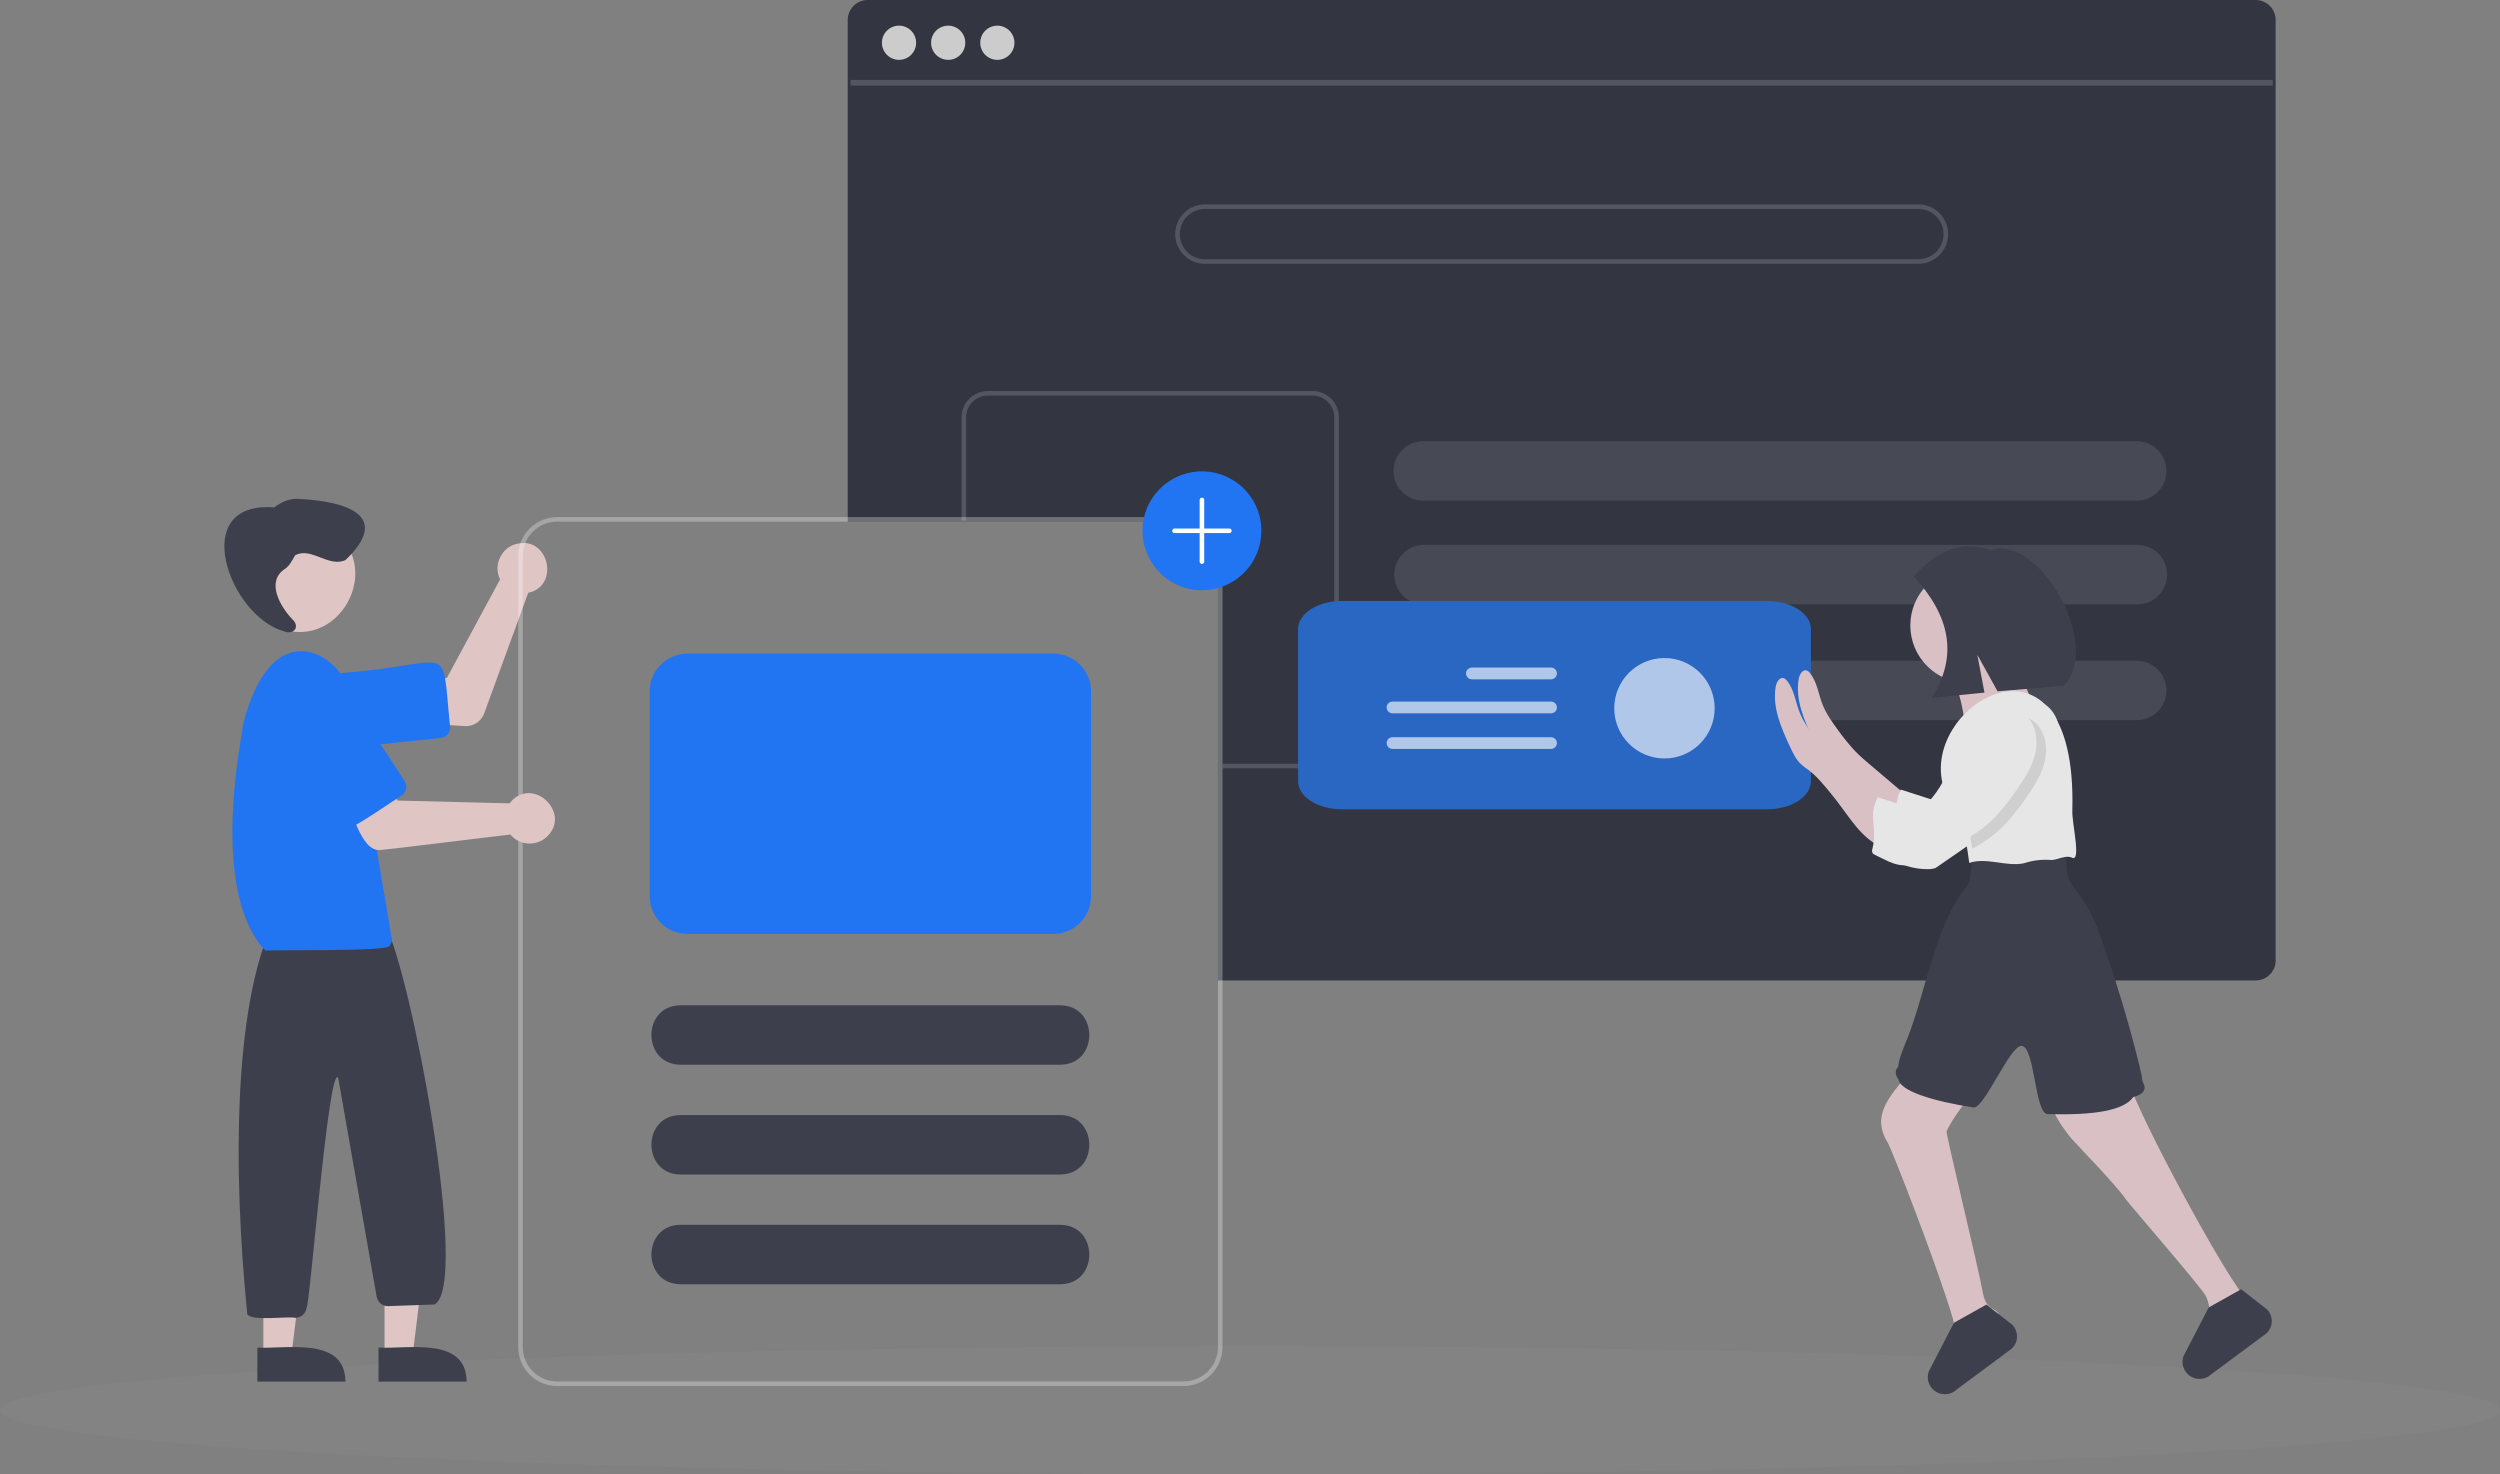 
<svg width="156" height="92" viewBox="0 0 156 92" fill="none" xmlns="http://www.w3.org/2000/svg">
<rect x="0" y="0" width="156" height="92" fill="#808080" stroke="none"/>
<ellipse opacity="0.03" cx="78" cy="88" rx="78" ry="4" fill="white"/>
<path d="M140.754 1.62229e-09H54.142C53.812 0 53.496 0.131 53.263 0.365C53.03 0.598 52.898 0.914 52.898 1.244V32.551H73.859C74.427 32.552 74.971 32.778 75.372 33.179C75.773 33.58 75.999 34.124 75.999 34.692V61.179H140.754C140.934 61.179 141.112 61.14 141.275 61.065C141.439 60.989 141.584 60.879 141.7 60.742C141.71 60.732 141.719 60.72 141.728 60.708C141.802 60.617 141.862 60.516 141.906 60.407C141.968 60.258 142 60.097 142 59.935V1.244C142 0.914 141.868 0.598 141.635 0.364C141.401 0.131 141.084 -1.68353e-05 140.754 1.62229e-09Z" fill="#333641"/>
<path d="M81.904 24.4H61.639C61.205 24.4 60.788 24.573 60.481 24.881C60.173 25.188 60.001 25.605 60 26.039V32.487H60.285V26.039C60.286 25.68 60.429 25.336 60.683 25.082C60.936 24.829 61.281 24.686 61.639 24.685H81.904C82.263 24.686 82.607 24.828 82.861 25.082C83.115 25.336 83.258 25.68 83.258 26.039V46.304C83.258 46.663 83.115 47.007 82.861 47.261C82.607 47.515 82.263 47.658 81.904 47.658H76.287V47.944H81.904C82.339 47.943 82.756 47.77 83.063 47.463C83.371 47.156 83.543 46.739 83.544 46.304V26.039C83.543 25.605 83.371 25.188 83.063 24.88C82.756 24.573 82.339 24.4 81.904 24.4Z" fill="#CCCCCC" fill-opacity="0.21"/>
<path d="M133.374 34H88.855C88.363 34 87.891 34.195 87.543 34.543C87.195 34.891 87 35.363 87 35.855C87 36.347 87.195 36.819 87.543 37.167C87.891 37.514 88.363 37.71 88.855 37.71H133.374C133.866 37.71 134.338 37.514 134.685 37.167C135.033 36.819 135.229 36.347 135.229 35.855C135.229 35.363 135.033 34.891 134.685 34.543C134.338 34.195 133.866 34 133.374 34Z" fill="white" fill-opacity="0.1"/>
<path d="M133.33 41.23H88.811C88.319 41.23 87.847 41.425 87.5 41.773C87.152 42.121 86.956 42.593 86.956 43.085C86.956 43.577 87.152 44.048 87.5 44.396C87.847 44.744 88.319 44.94 88.811 44.94H133.33C133.822 44.94 134.294 44.744 134.642 44.396C134.99 44.048 135.185 43.577 135.185 43.085C135.185 42.593 134.99 42.121 134.642 41.773C134.294 41.425 133.822 41.23 133.33 41.23Z" fill="white" fill-opacity="0.1"/>
<path d="M110.264 50.5H83.736C83.01 50.499 82.315 50.315 81.802 49.987C81.289 49.659 81.001 49.214 81 48.75V39.25C81.001 38.786 81.289 38.341 81.802 38.013C82.315 37.685 83.01 37.501 83.736 37.5H110.264C110.99 37.501 111.685 37.685 112.198 38.013C112.711 38.341 112.999 38.786 113 39.25V48.75C112.999 49.214 112.711 49.659 112.198 49.987C111.685 50.315 110.99 50.499 110.264 50.5Z" fill="#2967C2"/>
<path d="M141.821 4.987H53.075V5.343H141.821V4.987Z" fill="#CCCCCC" fill-opacity="0.21"/>
<path d="M56.099 3.735C56.688 3.735 57.166 3.257 57.166 2.668C57.166 2.079 56.688 1.601 56.099 1.601C55.509 1.601 55.032 2.079 55.032 2.668C55.032 3.257 55.509 3.735 56.099 3.735Z" fill="#CCCCCC"/>
<path d="M59.167 3.735C59.756 3.735 60.234 3.257 60.234 2.668C60.234 2.079 59.756 1.601 59.167 1.601C58.577 1.601 58.1 2.079 58.1 2.668C58.1 3.257 58.577 3.735 59.167 3.735Z" fill="#CCCCCC"/>
<path d="M62.234 3.735C62.824 3.735 63.301 3.257 63.301 2.668C63.301 2.079 62.824 1.601 62.234 1.601C61.645 1.601 61.167 2.079 61.167 2.668C61.167 3.257 61.645 3.735 62.234 3.735Z" fill="#CCCCCC"/>
<path d="M119.708 12.753H75.189C74.697 12.753 74.225 12.949 73.877 13.297C73.529 13.645 73.334 14.116 73.334 14.608C73.334 15.1 73.529 15.572 73.877 15.92C74.225 16.268 74.697 16.463 75.189 16.463H119.708C120.2 16.463 120.672 16.268 121.019 15.92C121.367 15.572 121.563 15.1 121.563 14.608C121.563 14.116 121.367 13.645 121.019 13.297C120.672 12.949 120.2 12.753 119.708 12.753ZM119.708 16.178H75.189C74.773 16.178 74.373 16.013 74.079 15.718C73.785 15.424 73.619 15.025 73.619 14.608C73.619 14.192 73.785 13.793 74.079 13.498C74.373 13.204 74.773 13.039 75.189 13.039H119.708C120.124 13.039 120.523 13.204 120.818 13.498C121.112 13.793 121.277 14.192 121.277 14.608C121.277 15.025 121.112 15.424 120.818 15.718C120.523 16.013 120.124 16.178 119.708 16.178Z" fill="#CCCCCC" fill-opacity="0.21"/>
<path d="M133.33 27.532H88.811C88.319 27.532 87.847 27.727 87.5 28.075C87.152 28.423 86.956 28.895 86.956 29.387C86.956 29.879 87.152 30.351 87.5 30.698C87.847 31.046 88.319 31.242 88.811 31.242H133.33C133.822 31.242 134.294 31.046 134.642 30.698C134.99 30.351 135.185 29.879 135.185 29.387C135.185 28.895 134.99 28.423 134.642 28.075C134.294 27.727 133.822 27.532 133.33 27.532Z" fill="white" fill-opacity="0.1"/>
<path d="M29.071 45.313C29 45.316 25.945 45.104 25.867 45.102L26.141 42.362L27.881 42.31L31.206 36.152C30.745 35.273 31.312 34.106 32.29 33.926C34.261 33.478 34.938 36.58 32.961 36.992L30.212 44.517C30.125 44.75 29.97 44.951 29.766 45.093C29.562 45.236 29.32 45.312 29.071 45.313Z" fill="#E0C5C5"/>
<path d="M21.018 46.724C18.111 46.731 17.856 42.338 20.77 42.029C28.473 41.563 27.498 39.628 28.083 45.335C28.101 45.505 28.051 45.674 27.944 45.807C27.837 45.939 27.683 46.024 27.513 46.042L21.271 46.711C21.187 46.719 21.102 46.724 21.018 46.724Z" fill="#2175F3"/>
<path d="M20.355 32.835C24.359 35.113 21.072 41.126 16.993 38.985C12.988 36.706 16.276 30.694 20.355 32.835Z" fill="#E0C5C5"/>
<path d="M23.995 84.589L25.745 84.589L26.577 77.841L23.995 77.841L23.995 84.589Z" fill="#E0C5C5"/>
<path d="M23.62 86.213L29.118 86.213C29.097 83.376 25.42 84.194 23.62 84.089L23.62 86.213Z" fill="#3D404C"/>
<path d="M16.433 84.589L18.182 84.589L19.014 77.841L16.433 77.841L16.433 84.589Z" fill="#E0C5C5"/>
<path d="M16.058 86.213L21.556 86.213C21.535 83.376 17.858 84.194 16.058 84.089L16.058 86.213Z" fill="#3D404C"/>
<path d="M18.421 82.233C17.998 82.117 15.701 82.467 15.43 82.007C14.483 72.516 14.693 63.229 16.795 58.125L24.022 57.683C25.638 60.633 29.353 80.21 27.112 81.4L24.23 81.502C24.066 81.508 23.905 81.457 23.774 81.357C23.643 81.258 23.55 81.116 23.511 80.957L21.101 67.242C20.5 66.403 19.32 81.685 19.125 81.628C19.1 81.797 19.015 81.95 18.886 82.061C18.756 82.172 18.591 82.233 18.421 82.233Z" fill="#3D404C"/>
<path d="M16.565 59.325C12.917 55.507 15.244 45.273 15.126 45.491C15.136 45.24 15.963 41.379 18.101 40.745C19.797 40.185 21.674 41.86 21.905 43.553L24.446 58.558C24.459 58.639 24.453 58.723 24.428 58.802C24.403 58.88 24.36 58.952 24.302 59.011C24.427 59.4 16.744 59.247 16.565 59.325Z" fill="#2175F3"/>
<path d="M17.75 35.52C18.07 35.317 18.228 34.97 18.415 34.653C19.397 34.093 20.526 35.448 21.566 34.942C24.504 32.121 21.484 31.289 18.777 31.141C18.138 31.062 17.594 31.289 17.111 31.663C11.705 31.25 14.297 38.438 17.709 39.388C18.312 39.652 18.764 39.118 18.232 38.632C17.497 37.862 16.587 36.311 17.75 35.52Z" fill="#3D404C"/>
<path d="M73.859 32.266H34.762C34.119 32.267 33.503 32.523 33.048 32.978C32.593 33.432 32.338 34.049 32.337 34.692V84.062C32.338 84.705 32.593 85.322 33.048 85.776C33.503 86.231 34.119 86.487 34.762 86.488H73.859C74.502 86.487 75.118 86.231 75.573 85.776C76.028 85.322 76.284 84.705 76.285 84.062V34.692C76.284 34.049 76.028 33.432 75.573 32.978C75.118 32.523 74.502 32.267 73.859 32.266ZM75.999 84.062C75.999 84.629 75.773 85.174 75.372 85.575C74.971 85.976 74.427 86.202 73.859 86.202H34.762C34.195 86.202 33.651 85.976 33.25 85.575C32.849 85.174 32.623 84.629 32.622 84.062V34.692C32.623 34.124 32.849 33.58 33.25 33.179C33.651 32.778 34.195 32.552 34.762 32.551H73.859C74.427 32.552 74.971 32.778 75.372 33.179C75.773 33.58 75.999 34.124 75.999 34.692V84.062Z" fill="white" fill-opacity="0.29"/>
<path d="M23.747 53.041C22.458 53.187 21.892 50.189 21.4 49.425L23.966 48.428L24.801 49.955L31.797 50.129C31.838 50.073 31.884 50.02 31.933 49.969C33.32 48.517 35.579 50.693 34.197 52.143C34.045 52.305 33.86 52.433 33.654 52.518C33.449 52.603 33.227 52.644 33.005 52.638C32.782 52.631 32.564 52.578 32.364 52.481C32.164 52.384 31.986 52.245 31.843 52.075C31.671 52.087 23.916 53.046 23.747 53.041Z" fill="#E0C5C5"/>
<path d="M21.846 51.61C21.417 52.023 18.123 46.22 17.883 46.056C16.218 43.469 20.137 40.915 21.83 43.488L25.254 48.75C25.346 48.893 25.379 49.067 25.343 49.233C25.308 49.4 25.208 49.545 25.066 49.639C24.91 49.712 21.956 51.767 21.846 51.61Z" fill="#2175F3"/>
<path d="M66.154 66.44H42.468C40.048 66.428 40.038 62.743 42.468 62.73H66.154C68.572 62.742 68.585 66.427 66.154 66.44Z" fill="#3D404C"/>
<path d="M66.154 73.289H42.468C40.048 73.277 40.038 69.592 42.468 69.579H66.154C68.572 69.59 68.585 73.276 66.154 73.289Z" fill="#3D404C"/>
<path d="M66.154 80.138H42.468C40.048 80.126 40.038 76.441 42.468 76.428H66.154C68.572 76.439 68.585 80.126 66.154 80.138Z" fill="#3D404C"/>
<path d="M75.001 36.832C74.267 36.832 73.55 36.615 72.94 36.207C72.329 35.8 71.854 35.22 71.573 34.542C71.292 33.864 71.219 33.118 71.362 32.399C71.505 31.679 71.859 31.018 72.377 30.499C72.896 29.98 73.557 29.627 74.277 29.484C74.997 29.341 75.743 29.414 76.42 29.695C77.098 29.976 77.678 30.451 78.085 31.061C78.493 31.672 78.711 32.389 78.711 33.123C78.71 34.106 78.318 35.049 77.623 35.745C76.927 36.44 75.984 36.831 75.001 36.832Z" fill="#2175F3"/>
<path d="M76.713 32.98H75.143V31.196C75.143 31.158 75.128 31.122 75.102 31.095C75.075 31.068 75.038 31.053 75.001 31.053C74.963 31.053 74.927 31.068 74.9 31.095C74.873 31.122 74.858 31.158 74.858 31.196V32.98H73.288C73.251 32.98 73.214 32.995 73.188 33.021C73.161 33.048 73.146 33.084 73.146 33.122C73.146 33.16 73.161 33.196 73.188 33.223C73.214 33.25 73.251 33.265 73.288 33.265H74.858V35.048C74.858 35.086 74.873 35.123 74.9 35.149C74.927 35.176 74.963 35.191 75.001 35.191C75.038 35.191 75.075 35.176 75.102 35.149C75.128 35.123 75.143 35.086 75.143 35.048V33.265H76.713C76.751 33.265 76.787 33.25 76.814 33.223C76.841 33.196 76.856 33.16 76.856 33.122C76.856 33.084 76.841 33.048 76.814 33.021C76.787 32.995 76.751 32.98 76.713 32.98Z" fill="white"/>
<path d="M65.726 58.278H42.896C42.271 58.278 41.673 58.029 41.232 57.588C40.79 57.147 40.542 56.548 40.541 55.924V43.139C40.542 42.515 40.79 41.916 41.232 41.475C41.673 41.034 42.271 40.785 42.896 40.785H65.726C66.35 40.785 66.948 41.034 67.39 41.475C67.831 41.916 68.079 42.515 68.08 43.139V55.924C68.079 56.548 67.831 57.147 67.39 57.588C66.948 58.029 66.35 58.278 65.726 58.278Z" fill="#2175F3"/>
<path d="M127.915 68.189C127.875 69.188 128.513 70.073 129.111 70.87C129.383 71.242 131.916 73.769 132.681 74.873C132.866 75.141 137.414 80.39 137.647 80.877C137.701 80.992 137.747 81.112 137.782 81.234C137.918 81.7 137.924 82.202 137.912 82.699V83.047C137.888 83.806 137.853 84.569 137.673 85.304C137.647 85.411 137.617 85.52 137.601 85.629C137.65 85.597 137.695 85.562 137.737 85.522L140.209 83.688L140.363 83.573C140.521 83.117 140.67 82.655 140.839 82.205C140.939 81.937 140.832 81.631 140.655 81.407C140.463 81.196 140.252 81.003 140.024 80.831C139.849 80.65 139.693 80.451 139.558 80.239C137.852 77.756 133.049 68.849 132.699 67.056C132.237 66.97 131.764 66.964 131.3 67.038L128.835 67.365C128.568 67.401 128.276 67.45 128.103 67.654C127.985 67.808 127.919 67.995 127.915 68.189Z" fill="#D9C0C5"/>
<path d="M117.391 70.225C117.443 70.598 117.575 70.955 117.777 71.272C118.03 71.658 120.94 79.144 121.845 82.234C122.011 82.802 121.924 83.351 121.942 83.541C121.956 83.698 121.969 83.856 121.981 84.013C121.998 84.207 122.011 84.402 122.026 84.596C122.063 85.109 122.095 85.648 121.879 86.114C121.794 86.298 121.666 86.457 121.61 86.641C121.694 86.597 121.772 86.543 121.842 86.478L124.313 84.644C124.515 84.073 124.67 83.486 124.778 82.89C124.84 82.552 124.87 82.164 124.659 81.904C124.646 81.888 124.633 81.873 124.619 81.859C124.55 81.794 124.473 81.739 124.39 81.694C124.313 81.652 124.24 81.605 124.17 81.553C124.117 81.512 124.07 81.465 124.029 81.412C123.826 81.161 123.753 80.808 123.692 80.477C123.453 79.122 121.428 70.806 121.466 70.6C121.508 70.398 122.658 68.461 123.447 68.031C122.628 67.345 121.695 66.81 120.689 66.451C120.512 66.368 120.316 66.335 120.122 66.354C120.018 66.377 119.918 66.417 119.828 66.473C119.286 66.777 118.872 67.255 118.475 67.733C117.883 68.453 117.291 69.299 117.391 70.225Z" fill="#D9C0C5"/>
<path d="M118.469 67.346C118.546 68.069 120.577 68.708 123.145 69.106C123.808 69.209 125.437 65.195 126.148 65.263C127.002 65.344 126.943 69.499 127.787 69.522C130.664 69.598 132.523 69.303 133.123 68.45C133.449 68.371 133.841 68.185 133.825 67.853C133.814 67.662 133.664 67.494 133.665 67.308C133.665 66.983 132.722 63.423 132.166 61.734C132.027 61.315 131.927 60.885 131.77 60.47C131.094 58.601 130.804 57.166 129.568 55.61C129.379 55.392 129.223 55.147 129.106 54.883C129 54.565 128.945 54.233 128.943 53.899L128.875 52.729C127.042 52.643 125.263 52.677 123.47 53.065C123.373 53.062 123.278 53.098 123.207 53.164C123.137 53.231 123.095 53.323 123.092 53.42L123.092 53.423C123.023 53.851 122.974 54.281 122.946 54.713C122.946 54.808 122.932 54.903 122.906 54.995C122.859 55.111 122.793 55.219 122.712 55.314C121.675 56.674 121.039 58.302 120.537 59.932C120.035 61.562 119.636 63.238 119.005 64.832C118.787 65.382 118.503 66 118.445 66.589C118.218 66.758 118.268 67.139 118.469 67.346Z" fill="#3D404C"/>
<path d="M116.728 47.747C116.412 47.48 116.097 47.213 115.808 46.919C115.399 46.486 115.022 46.025 114.679 45.539C114.314 45.041 113.95 44.531 113.723 43.955C113.466 43.295 113.387 42.544 112.94 41.997C112.89 41.926 112.82 41.871 112.738 41.839C112.484 41.759 112.294 42.078 112.245 42.342C112.006 43.636 112.576 44.926 113.13 46.119C113.313 46.512 113.505 46.916 113.821 47.214C113.995 47.362 114.177 47.502 114.365 47.631C114.645 47.859 114.903 48.112 115.135 48.389C115.533 48.841 115.912 49.31 116.271 49.795C116.717 50.393 117.135 51.019 117.664 51.547C118.192 52.074 118.853 52.503 119.593 52.607C119.381 52.578 119.451 51.336 119.473 51.18C119.506 50.953 119.661 50.685 119.666 50.462C119.672 50.19 119.56 50.151 119.336 49.959L116.728 47.747Z" fill="#D9C0C5"/>
<path d="M125.598 39.926C125.598 39.926 126.316 43.511 127.152 44.109C127.989 44.706 122.611 45.424 122.611 45.424C122.611 45.424 122.491 42.555 121.057 41.24C119.623 39.926 125.598 39.926 125.598 39.926Z" fill="#D9C0C5"/>
<path d="M120.779 54.164C120.602 54.22 120.417 54.244 120.231 54.236C119.603 54.229 118.985 54.085 118.419 53.814C118.366 53.794 118.319 53.76 118.283 53.716C118.262 53.67 118.25 53.621 118.249 53.57C118.248 53.52 118.258 53.47 118.277 53.423C118.614 52.061 117.964 50.515 118.609 49.27C119.311 49.498 120.08 49.748 120.782 49.97C120.889 50.014 121.005 50.034 121.121 50.028C121.26 49.999 121.388 49.929 121.487 49.828C122.247 49.171 122.726 48.255 123.16 47.35C123.594 46.446 124.02 45.512 124.703 44.776C125.387 44.04 126.026 43.65 127.026 43.757C127.38 43.805 127.706 43.979 127.943 44.247C128.508 44.854 128.62 45.778 128.421 46.583C128.223 47.389 127.768 48.102 127.294 48.782C126.678 49.669 126.014 50.543 125.157 51.201C124.694 51.537 124.213 51.848 123.716 52.132" fill="#E6E6E6"/>
<path d="M122.79 42.615C120.81 42.615 119.204 41.01 119.204 39.029C119.204 37.049 120.81 35.444 122.79 35.444C124.77 35.444 126.375 37.049 126.375 39.029C126.375 41.01 124.77 42.615 122.79 42.615Z" fill="#D9C0C5"/>
<path d="M121.356 49.349C122.433 50.62 122.661 52.243 122.882 53.846C123.965 53.479 125.165 54.095 126.286 53.87C126.849 53.682 127.444 53.613 128.035 53.667C128.45 53.627 128.861 53.367 129.257 53.499C129.915 53.916 129.274 51.336 129.313 50.586C129.658 37.934 119.397 44.089 121.356 49.349Z" fill="#E6E6E6"/>
<path d="M115.294 48.225C114.978 47.959 114.663 47.691 114.373 47.397C113.965 46.964 113.588 46.503 113.245 46.017C112.879 45.519 112.516 45.009 112.289 44.433C112.032 43.773 111.953 43.022 111.506 42.475C111.456 42.404 111.385 42.349 111.304 42.317C111.05 42.237 110.86 42.556 110.811 42.82C110.572 44.114 111.142 45.404 111.696 46.597C111.879 46.99 112.07 47.394 112.387 47.692C112.561 47.84 112.742 47.98 112.931 48.109C113.211 48.337 113.469 48.59 113.701 48.867C114.099 49.319 114.478 49.788 114.837 50.274C115.283 50.871 115.701 51.497 116.23 52.025C116.758 52.552 117.419 52.981 118.159 53.085C117.947 53.056 118.016 51.814 118.039 51.658C118.071 51.431 118.227 51.163 118.231 50.941C118.237 50.668 118.126 50.629 117.902 50.437L115.294 48.225Z" fill="#D9C0C5"/>
<path opacity="0.1" d="M121.714 49.468L121.723 49.484C121.929 49.867 122.239 50.19 122.452 50.572C122.691 51.005 122.802 51.499 122.897 51.985C122.964 52.312 123.024 52.639 123.08 52.966C123.509 52.72 123.924 52.45 124.323 52.157C125.18 51.499 125.844 50.625 126.46 49.737C126.938 49.057 127.392 48.343 127.587 47.539C127.782 46.735 127.669 45.81 127.109 45.203C126.872 44.934 126.546 44.76 126.191 44.711C125.192 44.605 124.561 44.991 123.877 45.726C123.194 46.461 122.771 47.399 122.334 48.3C122.141 48.691 121.942 49.092 121.714 49.468Z" fill="black"/>
<path d="M125.591 44.235C125.946 44.283 126.272 44.457 126.509 44.725C127.073 45.332 127.186 46.256 126.987 47.061C126.789 47.867 126.334 48.58 125.86 49.26C125.244 50.147 124.58 51.021 123.723 51.679C123.26 52.015 122.779 52.326 122.282 52.61C121.457 53.119 120.663 52.961 119.907 53.567C119.741 53.717 119.551 53.838 119.345 53.925C119.168 53.981 118.982 54.005 118.797 53.997C118.169 53.99 117.551 53.607 116.985 53.336C116.932 53.315 116.885 53.282 116.849 53.238C116.827 53.192 116.816 53.142 116.815 53.092C116.814 53.042 116.823 52.992 116.843 52.945C117.18 51.583 116.529 50.993 117.175 49.748C117.876 49.976 118.646 50.226 119.348 50.448C119.455 50.492 119.571 50.512 119.687 50.506C119.826 50.477 119.953 50.407 120.053 50.306C120.813 49.649 121.292 48.733 121.726 47.828C122.16 46.924 122.585 45.99 123.269 45.254C123.953 44.518 124.592 44.128 125.591 44.235Z" fill="#E6E6E6"/>
<path d="M120.599 86.684C120.758 86.846 120.966 86.953 121.191 86.988C121.416 87.024 121.647 86.986 121.849 86.88C121.933 86.837 122.011 86.782 122.081 86.717L124.552 84.883L125.532 84.155C125.635 84.059 125.718 83.943 125.775 83.814C125.832 83.686 125.862 83.547 125.863 83.406C125.865 83.265 125.837 83.126 125.783 82.996C125.729 82.866 125.649 82.748 125.548 82.65L124.898 82.143L124.629 81.933L124.268 81.651L123.952 81.405L121.928 82.54L121.893 82.607L120.361 85.562C120.289 85.752 120.274 85.959 120.316 86.157C120.358 86.356 120.456 86.539 120.599 86.684Z" fill="#3D404C"/>
<path d="M136.494 85.728C136.654 85.89 136.862 85.997 137.087 86.032C137.312 86.068 137.543 86.03 137.745 85.924C137.777 85.907 137.809 85.888 137.84 85.868C137.889 85.836 137.934 85.8 137.976 85.761L140.448 83.927L140.602 83.812L141.428 83.199C141.531 83.103 141.614 82.987 141.671 82.858C141.728 82.73 141.758 82.591 141.759 82.45C141.761 82.309 141.733 82.169 141.679 82.04C141.625 81.91 141.545 81.792 141.444 81.694L140.794 81.187L140.525 80.977L140.164 80.695L139.848 80.449L139.797 80.477L138.021 81.473L137.824 81.584L137.789 81.651L136.257 84.606C136.185 84.796 136.169 85.003 136.212 85.201C136.254 85.4 136.352 85.583 136.494 85.728Z" fill="#3D404C"/>
<path d="M119.414 35.973C120.802 34.4 122.368 33.648 124.245 34.338C127.256 33.328 131.215 40.274 128.777 42.793L124.649 43.138L123.385 40.861L123.832 43.219L120.53 43.549C122.215 40.93 121.675 38.412 119.414 35.973Z" fill="#3D404C"/>
<path d="M103.862 47.328C102.132 47.328 100.729 45.925 100.729 44.195C100.729 42.465 102.132 41.062 103.862 41.062C105.592 41.062 106.995 42.465 106.995 44.195C106.995 45.925 105.592 47.328 103.862 47.328Z" fill="white" fill-opacity="0.63"/>
<path d="M96.791 43.778C96.887 43.78 96.979 43.819 97.046 43.888C97.114 43.956 97.151 44.049 97.151 44.145C97.151 44.241 97.114 44.333 97.046 44.402C96.979 44.47 96.887 44.509 96.791 44.511H86.899C86.802 44.513 86.708 44.475 86.638 44.408C86.569 44.34 86.528 44.248 86.527 44.151C86.525 44.053 86.562 43.96 86.63 43.89C86.698 43.82 86.79 43.78 86.887 43.778C86.891 43.778 86.895 43.778 86.899 43.778H96.791Z" fill="white" fill-opacity="0.63"/>
<path d="M96.791 41.656C96.887 41.658 96.979 41.697 97.046 41.765C97.114 41.834 97.151 41.926 97.151 42.022C97.151 42.118 97.114 42.211 97.046 42.279C96.979 42.348 96.887 42.387 96.791 42.389H91.851C91.754 42.39 91.66 42.353 91.591 42.285C91.521 42.218 91.481 42.126 91.479 42.028C91.478 41.931 91.515 41.837 91.582 41.768C91.65 41.698 91.742 41.658 91.839 41.656C91.843 41.656 91.847 41.656 91.851 41.656H96.791Z" fill="white" fill-opacity="0.63"/>
<path d="M96.791 46.002C96.887 46.003 96.979 46.043 97.046 46.111C97.114 46.18 97.151 46.272 97.151 46.368C97.151 46.464 97.114 46.556 97.046 46.625C96.979 46.694 96.887 46.733 96.791 46.734H86.899C86.851 46.735 86.803 46.727 86.758 46.709C86.714 46.691 86.673 46.665 86.638 46.631C86.604 46.598 86.576 46.558 86.557 46.514C86.538 46.47 86.527 46.422 86.527 46.374C86.526 46.326 86.534 46.278 86.552 46.233C86.57 46.189 86.596 46.148 86.63 46.113C86.663 46.079 86.703 46.051 86.747 46.032C86.792 46.013 86.839 46.002 86.887 46.002C86.891 46.002 86.895 46.002 86.899 46.002H96.791Z" fill="white" fill-opacity="0.63"/>
</svg>

